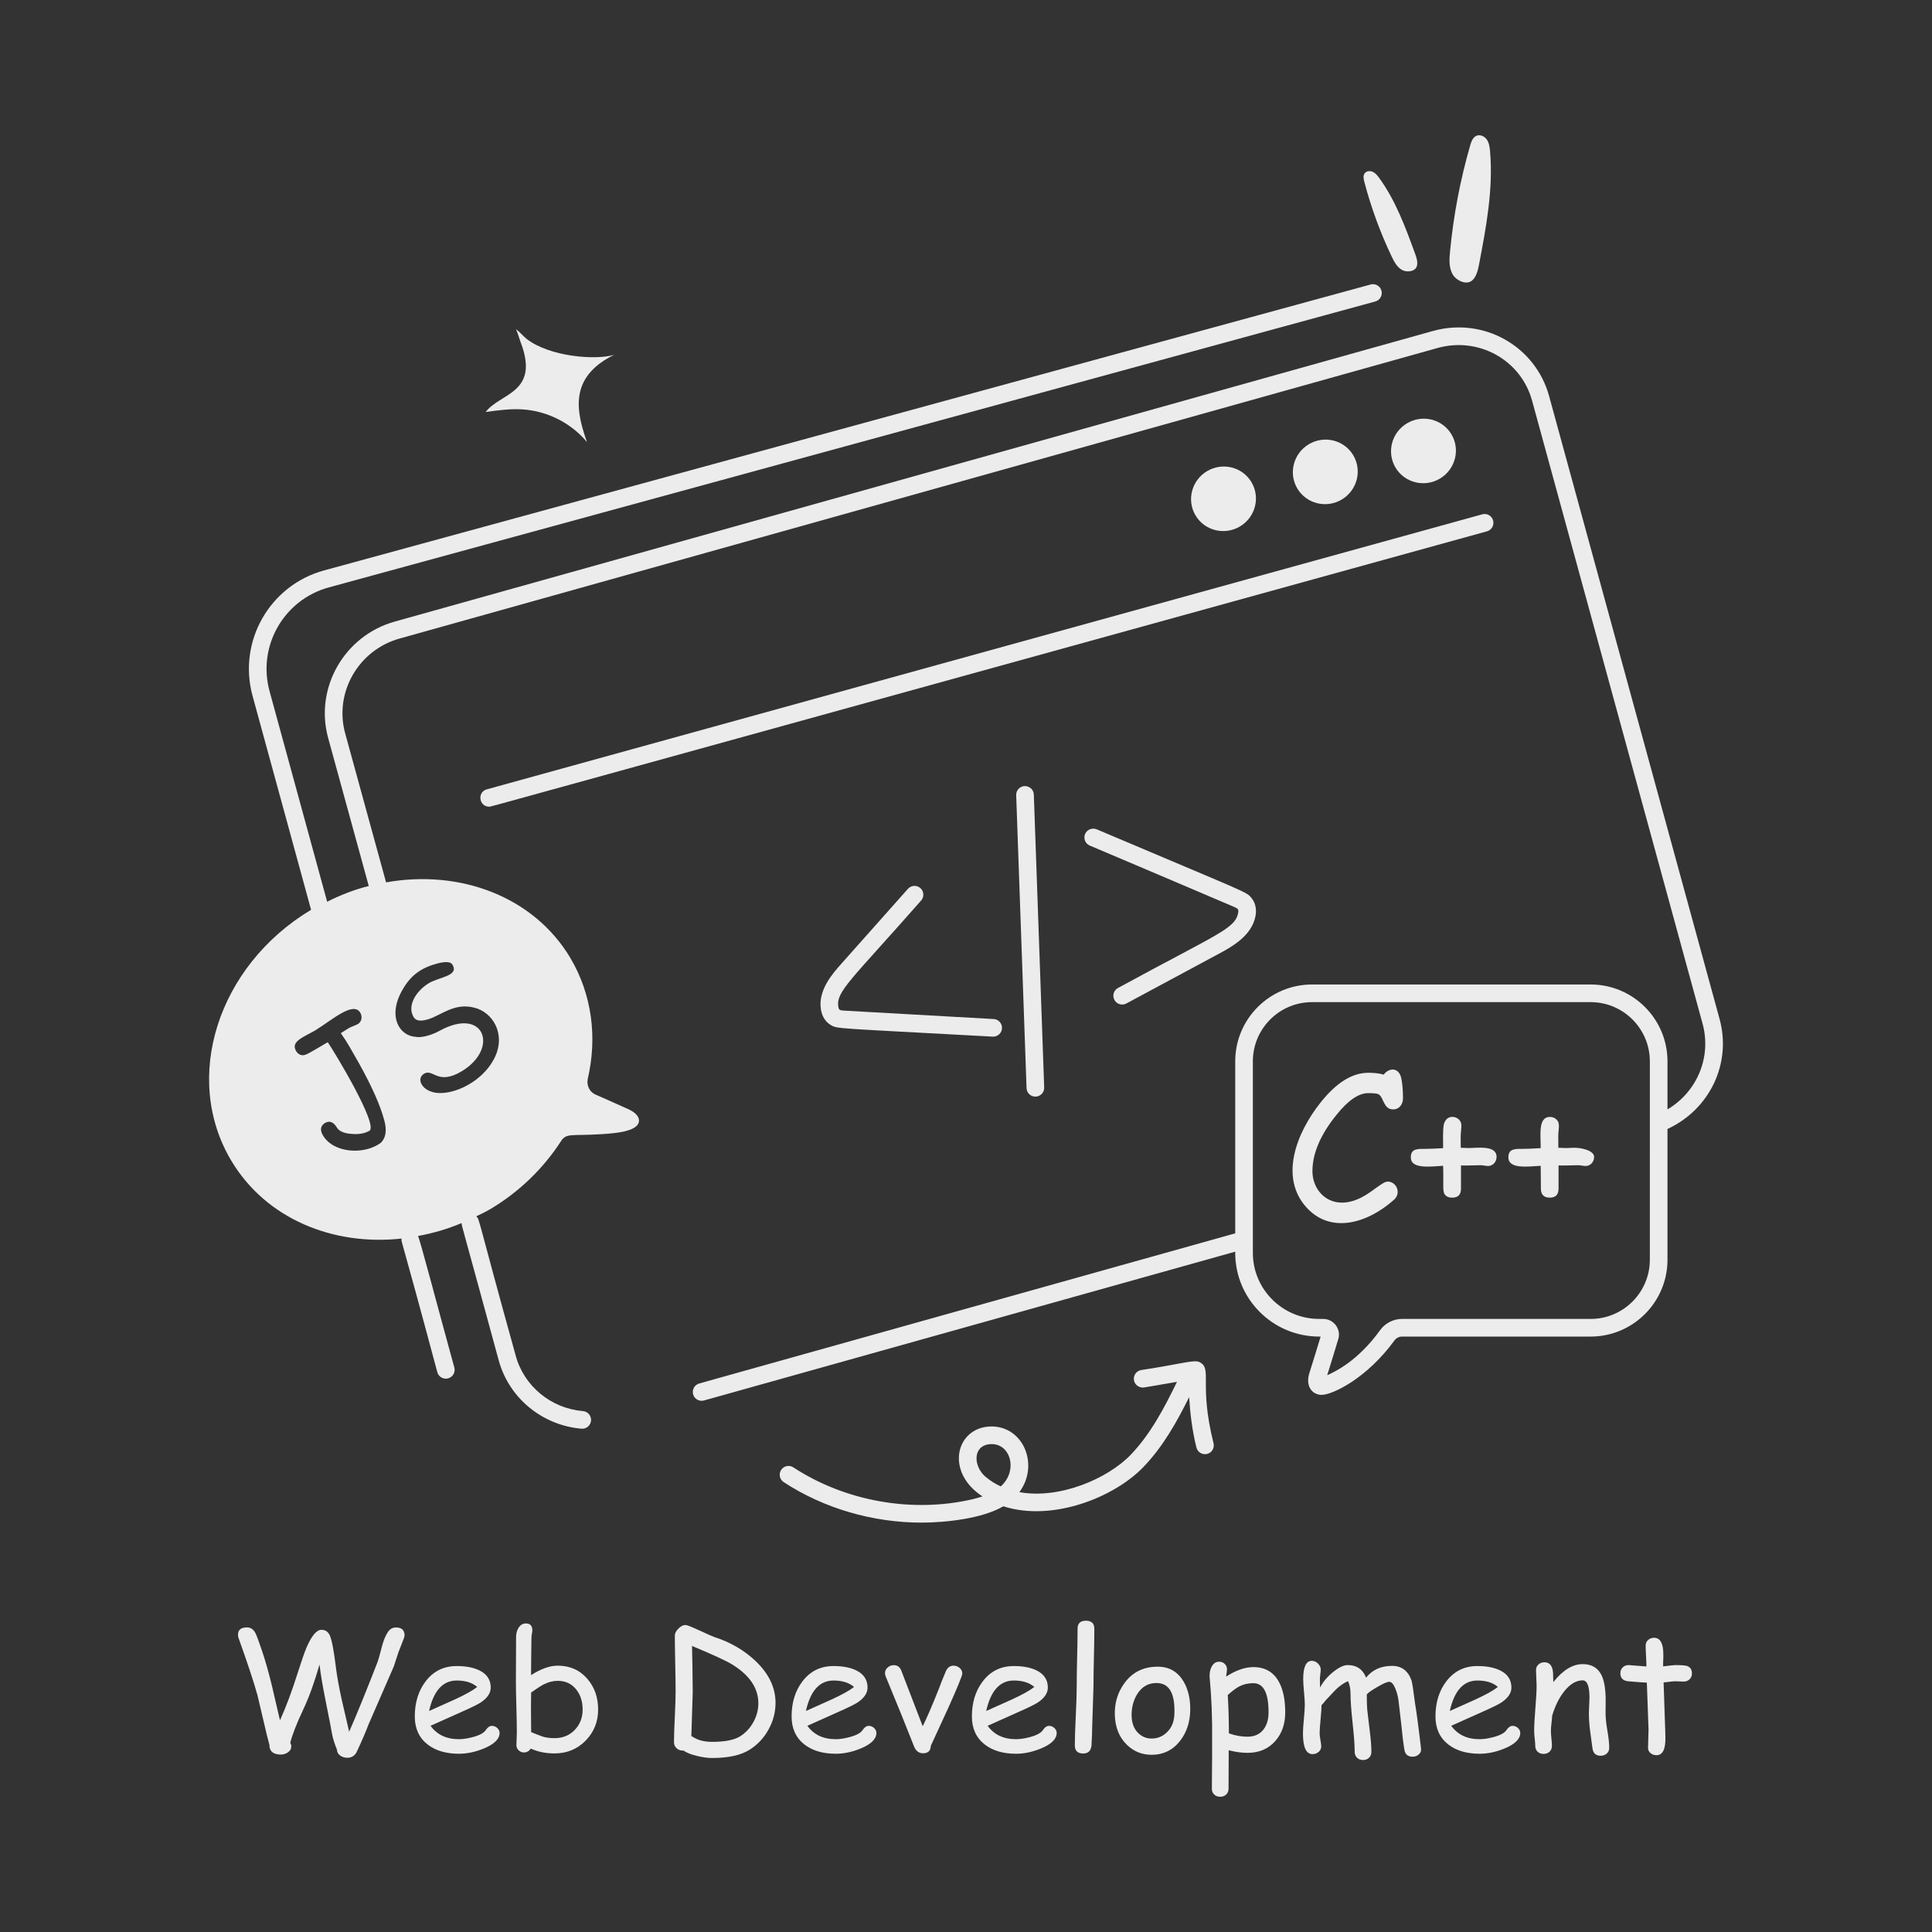 <?xml version="1.0" encoding="utf-8"?>
<!-- Generator: Adobe Illustrator 27.5.0, SVG Export Plug-In . SVG Version: 6.00 Build 0)  -->
<svg version="1.1" id="Layer_1" xmlns="http://www.w3.org/2000/svg"
	xmlns:xlink="http://www.w3.org/1999/xlink" x="0px" y="0px"
	viewBox="0 0 5000 5000" style="enable-background:new 0 0 5000 5000;" xml:space="preserve">
<rect x="0" y="0" width="5000" height="5000" fill="#333333" stroke="none"/>
<g id="Web_Development_2_">
	<path style="fill:#ECECEC;" d="M1589.518,918.244c-48.644,14.628-166.323,4.732-225.477-40.279c-10.263-7.8-18.216-18.691-28.791-25.882
		c5.52,11.143,7.96,22.502,12.384,34.128c50.086,131.686-54.053,130.797-90.632,180.061c31.591-4.353,63.443-8.729,95.212-6.745
		c64.23,4.026,126.02,35.317,166.815,84.489c-16.871-48.206-31.703-102.184-11.292-149.387
		C1522.822,959.749,1555.123,934.751,1589.518,918.244z"/>
	<path style="fill:#ECECEC;" d="M1265.958,2087.637c6.104,0-108.237,30.441,2582.275-712.577c12.124-3.328,19.256-15.927,15.898-28.051
		c-3.328-12.124-15.69-19.434-28.081-15.927l-2576.184,711.745C1234.421,2049.811,1239.501,2087.637,1265.958,2087.637z"/>
	<path style="fill:#ECECEC;" d="M3726.503,1238.636c39.975-23.772,53.328-75.084,29.823-114.613c-23.505-39.536-74.965-52.322-114.939-28.557
		c-39.975,23.772-53.328,75.084-29.823,114.613C3635.069,1249.616,3686.528,1262.401,3726.503,1238.636z"/>
	<path style="fill:#ECECEC;" d="M3472.41,1292.823c39.975-23.772,53.324-75.091,29.819-114.62c-23.505-39.536-74.965-52.322-114.939-28.549
		c-39.975,23.765-53.324,75.076-29.823,114.613C3380.972,1303.802,3432.431,1316.58,3472.41,1292.823z"/>
	<path style="fill:#ECECEC;" d="M3208.975,1362.468c39.975-23.765,53.328-75.084,29.823-114.62c-23.505-39.536-74.965-52.314-114.939-28.549
		c-39.975,23.765-53.328,75.084-29.823,114.62C3117.54,1373.456,3169,1386.233,3208.975,1362.468z"/>
	<path style="fill:#ECECEC;" d="M3821.095,351.362c-9.424,3.997-13.376,14.962-16.202,24.746c-25.971,90.023-43.5,182.379-52.284,275.47
		c-1.879,19.924-3.079,41.253,6.827,58.554c7.581,13.253,28.43,25.57,44.239,19.375c16.202-6.337,21.306-30.54,24.133-45.353
		c18.461-96.731,37.007-194.941,28.416-292.764c-0.914-10.385-2.284-21.187-8.086-29.819
		C3842.338,352.93,3830.779,347.261,3821.095,351.362z"/>
	<path style="fill:#ECECEC;" d="M3552.939,444.817c-6.987-3.284-16.533-2.533-21.172,3.699c-4.517,6.062-2.89,14.471-0.984,21.722
		c17.51,66.696,41.304,131.691,70.975,193.871c6.352,13.313,13.673,27.257,26.573,34.485c9.873,5.534,27.884,5.505,35.655-4.346
		c7.964-10.081,2.054-27.308-1.753-37.739c-24.861-68.115-50.227-137.196-92.813-195.855
		C3564.899,454.423,3559.926,448.108,3552.939,444.817z"/>
	<path style="fill:#ECECEC;" d="M3581.076,2781.271c-12.14-4-27.463-4.873-40.25-4.873c-41.252,0-82.115,25.421-122.699,76.242
		c-64.375,80.694-106.698,194.575-37.445,271.711c61.974,68.929,156.389,43.209,226.814-19.256
		c20.121-17.896,6.066-47.188-16.121-47.188c-13.38,0-38.681,26.139-67.788,41.03c-74.559,38.114-127.011-11.365-127.011-67.952
		c0-45.68,20.545-94.05,61.63-144.982c30.228-38.006,57.767-56.979,82.62-56.979c14.163,0,23.063,0.951,26.647,2.793
		c14.039,8.159,12.495,39.299,38.006,39.299c16.363,0,25.414-13.819,25.414-28.497c0-20.207-1.4-37.219-4.142-51.051
		C3620.473,2759.848,3592.869,2764.064,3581.076,2781.271z"/>
	<path style="fill:#ECECEC;" d="M3799.715,2971.138l-19.256-0.728c0.045-28.335-0.877-27.538,0.672-43.652c1.202-12.339,2.641-21.96-5.932-29.894
		c-10.707-9.786-32.004-10.283-38.344,12.198c-3.505,13.884-1.922,47.191-2.073,62.358c-20.652,1.174-35.321,1.798-43.827,1.798
		c-21.794,0-39.8-1.344-39.8,22.049c0,30.808,49.969,23.751,83.627,21.826c1.783,52.603-2.892,67.492,6.326,76.577
		c3.863,3.863,9.516,5.824,17.075,5.824c15.226,0,22.836-7.726,22.836-23.118v-60.285c10.723,0.538,17.302,0.136,51.274-0.498
		c5.624,0,13.509,2.006,18.754,2.006c13.034,0,22.053-11.204,22.053-23.616C3873.101,2962.896,3822.697,2971.138,3799.715,2971.138z
		"/>
	<path style="fill:#ECECEC;" d="M4067.897,2970.529c-19.213,1.214-18.529,0.213-34.931-0.119l-0.223-29.27c0-20.557,6.433-33.661-5.037-44.276
		c-4.535-4.145-10.021-6.27-16.514-6.27c-31.417,0-23.572,47.566-23.903,80.826c-20.652,1.174-35.32,1.798-43.826,1.798
		c-21.794,0-39.8-1.344-39.8,22.049c0,30.808,49.97,23.751,83.627,21.826c0.058,6.128,0.619,65.41,0.561,59.282
		c0,15.416,7.881,23.118,22.84,23.118c15.225,0,22.836-7.726,22.836-23.118v-60.285c10.723,0.538,17.303,0.136,51.274-0.498
		c5.624,0,13.509,2.006,18.754,2.006c13.034,0,22.052-11.204,22.052-23.616C4125.608,2977.913,4092.421,2968.967,4067.897,2970.529z
		"/>
	<path style="fill:#ECECEC;" d="M1039.492,3205.393c-1.27,10.581-7.909-28.174,92.27,345.732c2.764,10.163,11.975,16.819,22.019,16.819
		c1.961,0,3.982-0.238,6.002-0.772c12.154-3.328,19.315-15.868,16.017-28.052c-46.908-170.281-87.95-328.134-94.057-340.42
		c37.835-6.857,75.708-17.651,112.766-33.341c0.543,8.609,3.055,12.422,96.022,354.743
		c26.358,97.586,112.533,168.843,214.427,177.342c12.251,1.114,23.585-8.139,24.634-20.86c1.07-12.54-8.291-23.594-20.831-24.664
		c-82.817-6.894-152.827-64.661-174.192-143.763c-102.423-369.109-92.634-351.099-102.05-360.33
		c12.395-6.136,24.905-11.753,37.011-19.018c76.811-45.851,138.144-107.191,182.279-175.396
		c14.281-22.083,26.475-13.073,107.184-18.349c27.809-2.039,90.664-5.322,94.581-32.672c1.716-15.467-14.906-26.365-29.233-32.672
		c-27.513-12.607-55.601-24.649-83.69-37.256c-15.474-6.872-22.926-24.07-19.486-40.695
		c24.645-106.04,11.467-217.243-45.283-312.964c-95.316-159.044-285.878-229.307-476.74-195.223l-105.936-386.063
		c-28.735-105.252,34.351-215.14,140.614-244.856l2686.577-752.039c105.489-29.554,215.591,30.122,244.647,136.453l440.829,1610.817
		c24.5,87.572-13.948,177.899-90.454,223.238v-124.463c0-109.591-89.176-198.797-198.797-198.797h-721.075
		c-109.621,0-198.797,89.206-198.797,198.797v445.227l-1387.089,388.53c-12.154,3.387-19.226,15.987-15.839,28.17
		c2.823,10.044,12.005,16.641,21.99,16.641c2.021,0,4.101-0.297,6.151-0.832L3196.75,3239.32v3.179
		c0,119.397,97.407,216.507,217.131,216.507h3.922c-9.212,30.667-18.869,61.749-28.289,91.702
		c-12.864,36.392,6.838,59.193,30.666,59.193c28.808,0,118.24-43.799,188.248-140.376c4.635-6.478,12.243-10.519,19.82-10.519
		h488.374c109.621,0,198.797-89.146,198.797-198.737v-338.504c109.126-50.219,166.945-169.884,134.462-285.997l-440.799-1610.698
		c-35.213-128.808-168.88-205.363-300.988-168.427l-2686.576,752.039c-130.362,36.491-207.682,171.458-172.35,300.899
		l105.182,383.374c-36.439,9.004-72.361,22.896-107.682,40.71l-148.96-544.551c-32.375-117.717,37.706-237.438,153.124-268.866
		L3559.16,780.275c12.183-3.269,19.345-15.868,16.017-27.992c-3.298-12.183-15.987-19.493-28.021-15.987L838.827,1476.212
		c-140.929,38.385-223.93,184.025-185.127,324.969l151.356,553.362c-241.743,145.064-334.518,435.562-206.159,649.878
		C688.367,3153.725,860.817,3224.856,1039.492,3205.393z M4269.776,3260.27c0,84.392-68.702,153.094-153.154,153.094h-488.374
		c-22.376,0-43.682,11.054-56.875,29.537c-39.73,54.795-86.145,93.96-136.632,116.128c9.687-30.845,19.345-61.987,28.2-91.761
		c9.186-26.227-10.381-53.904-38.749-53.904h-10.311c-94.555,0-171.488-76.666-171.488-170.864v-495.833
		c0-84.451,68.702-153.154,153.154-153.154h721.075c84.452,0,153.154,68.702,153.154,153.154V3260.27z M1043.121,2559.044
		c21.235-36.376,48.219-54.461,87.698-65.329c21.785-5.743,35.54-5.171,40.127,2.867c18.173,29.728-35.888,31.787-62.481,48.711
		c-30.864,19.288-56.019,57.242-37.828,87.126c5.728,9.747,18.342,11.463,38.4,5.163c32.483-10.002,67.103-43.176,118.078-29.805
		c47.205,10.885,82.951,67.477,53.31,128.965c-34.437,70.287-122.513,104.021-164.509,88.27
		c-25.527-8.062-38.897-34.909-17.194-47.002c23.395-11.698,34.724,31.721,97.444-6.307c96.119-58.922,57.377-168.14-59.041-103.737
		c-27.8,15.153-53.526,17.491-59.613,15.467C1033.991,2682.172,1000.646,2629.958,1043.121,2559.044z M815.564,2666.814
		c44.251-27.266,98.565-76.442,116.93-45.858c6.842,12.317,1.973,24.633-6.303,29.233c-1.724,1.151-5.731,2.875-11.466,5.163
		c-14.936,5.592-18.347,10.154-32.672,18.334c13.287,21.668,2.764-0.557,47.578,79.103c33.82,60.76,55.026,109.479,64.769,146.17
		c7.455,26.365,4.015,45.851-8.599,58.465c-42.97,32.036-122.12,27.052-149.603-18.342c-8.599-14.33-6.875-25.221,4.587-32.68
		c12.035-6.879,22.357-2.867,30.952,11.463c5.731,9.747,18.914,15.474,38.404,16.626c18.914,1.716,33.82-1.152,45.858-8.016
		c24.113-14.194-89.022-202.028-107.763-229.285c-55.677,32.844-58.833,35.236-68.784,33.237
		c-5.159-1.136-9.743-4.576-13.183-10.311C751.719,2695.499,784.37,2684.606,815.564,2666.814z"/>
	<path style="fill:#ECECEC;" d="M2383.854,2330.591c8.38-9.39,7.518-23.832-1.902-32.212c-9.39-8.321-23.772-7.488-32.212,1.902l-172.082,193.566
		c-22.881,25.734-61.214,68.821-53.131,118.684c2.793,17.71,11.678,31.855,24.931,39.878c17.846,10.767,8.605,7.82,419.642,30.369
		c0.416,0.059,0.832,0.059,1.278,0.059c12.035,0,22.079-9.39,22.762-21.573c0.684-12.599-8.944-23.356-21.544-24.01
		c-127.777-7.013-255.523-14.204-383.389-21.573c-14.111-0.905-17.098-0.629-18.632-10.341
		C2163.211,2565.91,2202.883,2536.318,2383.854,2330.591z"/>
	<path style="fill:#ECECEC;" d="M2893.385,2556.845c-11.114,5.943-15.274,19.791-9.331,30.904c5.961,11.064,19.793,15.261,30.904,9.271l239.388-128.668
		c31.617-16.997,84.57-45.465,94.703-96.754c3.595-18.126,0.059-34.826-9.955-47.248c-13.898-17.119-4.53-10.011-400.951-178.115
		c-11.559-4.695-24.991,0.594-29.923,12.124c-4.933,11.649,0.505,25.021,12.094,29.953
		c123.052,52.062,245.985,104.361,368.829,156.779c13.789,5.885,17.215,6.908,15.155,17.651
		C3196.177,2403.835,3153.296,2415.333,2893.385,2556.845z"/>
	<path style="fill:#ECECEC;" d="M2651.917,2034.328c-12.599,0.476-22.465,11.054-22.019,23.654l26.803,758.101c0.446,12.302,10.579,21.989,22.822,21.989
		c0.267,0,0.535,0,0.802,0c12.599-0.475,22.465-11.054,22.019-23.653l-26.803-758.101
		C2675.065,2043.718,2664.933,2034.506,2651.917,2034.328z"/>
	<path style="fill:#ECECEC;" d="M2053.18,3797.585c-10.549-7.013-24.664-3.982-31.588,6.597c-6.894,10.519-3.922,24.664,6.627,31.558
		c104.717,68.524,231.365,104.777,356.972,104.777c62.474,0,157.369-10.447,211.426-42.255
		c126.231,40.77,286.992-22.406,363.45-102.578c50.643-53.124,85.792-116.232,117.384-179.897
		c2.797,43.927,8.228,87.646,18.892,130.391c2.875,11.564,14.415,19.633,27.665,16.641c12.213-3.091,19.672-15.452,16.611-27.695
		c-38.72-155.036-2.246-192.113-35.866-209.791c-15.014-7.248-41.183,3.55-151.43,20.385c-12.421,2.139-20.771,13.966-18.661,26.387
		c2.14,12.421,14.353,20.444,26.328,18.661l85.031-14.546c-32.616,67.031-67.803,134.203-118.996,187.965
		c-60.174,63.056-185.395,116.306-288.864,97.467c54.474-73.833,6.287-179.171-83.56-169.319
		c-82.761,9.875-106.238,119.064-11.975,180.373c-7.994,2.734-16.641,5.171-26.001,7.37
		C2360.735,3916.209,2187.494,3885.424,2053.18,3797.585z M2560.007,3737.678c53.702-6.509,77.094,66.823,29.953,109.115
		c-13.937-6.418-27.13-14.62-39.224-24.783C2518.893,3795.244,2516.973,3742.658,2560.007,3737.678z"/>
	<g>
		<g>
			<path style="fill:#ECECEC;" d="M898.807,4549.086c-6.775,0-12.718-1.783-17.889-5.408c-5.824-4.161-8.796-9.271-8.796-15.393
				c-6.775-16.819-10.995-30.428-12.778-41.007c-1.783-10.519-7.548-40.413-17.413-89.622c-7.488-37.323-12.481-67.276-14.977-89.86
				c-13.075,45.762-27.101,84.511-42.077,116.247c-17.294,36.788-28.527,65.552-33.697,86.353c1.783,3.15,2.674,6.3,2.674,9.331
				c0,6.24-2.971,11.411-8.855,15.452c-5.289,3.685-11.292,5.587-18.067,5.587c-19.791,0-29.716-8.38-29.716-25.199l-6.835-26.388
				l-24.01-101.924c-9.568-34.411-25.852-83.679-48.912-147.924c-1.01-3.031-1.545-5.824-1.545-8.32
				c0-12.896,7.726-19.315,23.119-19.315c9.568,0,16.938,4.933,22.049,14.739c2.674,4.992,8.023,19.375,16.106,43.087
				c8.617,25.08,17.294,55.33,25.971,90.692l21.395,91.939c15.69-34.411,31.32-76.309,46.891-125.637
				c9.568-30.131,16.819-50.992,21.811-62.64c13.253-30.607,26.09-45.94,38.571-45.94c10.282,0,17.532,4.933,21.811,14.739
				c5.289,11.946,10.638,40.354,16.046,85.283c2.972,22.762,7.964,50.101,14.977,81.956l18.958,81.777
				c19.672-44.692,44.276-105.074,73.813-181.205c1.605-4.16,5.289-17.235,10.995-39.284c4.279-16.225,9.509-28.883,15.63-37.857
				c5.289-7.667,12.243-11.47,20.741-11.47c14.798,0,22.227,6.954,22.227,20.801c0,2.377-2.318,9.331-7.013,20.801l-8.855,22.465
				l-12.064,37.025l-65.434,150.182c-6.062,16.522-16.403,40.532-31.082,72.03C917.29,4544.451,909.386,4549.086,898.807,4549.086z"
				/>
			<path style="fill:#ECECEC;" d="M1187.82,4538.686c-33.162,0-60.025-7.845-80.588-23.535c-22.465-17.294-33.757-41.602-33.757-72.803
				c0-36.015,9.271-66.266,27.814-90.691c20.088-26.625,46.95-39.938,80.588-39.938c24.367,0,44.276,3.922,59.728,11.648
				c18.899,9.568,28.408,24.307,28.408,44.098c0,13.907-8.32,26.506-24.902,37.857c-7.369,4.992-22.881,12.778-46.713,23.297
				l-84.154,37.679c8.261,11.47,18.483,20.147,30.726,25.971c12.302,5.825,26.566,8.737,42.85,8.737
				c10.163,0,22.049-1.783,35.718-5.408c17.294-4.577,28.467-10.579,33.46-17.948c4.992-7.429,10.341-11.173,16.106-11.173
				c5.111,0,9.687,1.843,13.728,5.527c4.041,3.685,6.062,7.963,6.062,12.777c0,15.393-13.134,28.646-39.403,39.759
				C1231.026,4533.991,1209.155,4538.686,1187.82,4538.686z M1181.877,4349.161c-17.889,0-32.806,6.597-44.692,19.671
				c-11.886,13.134-20.801,32.806-26.684,59.193l67.632-30.369c26.566-12.243,45.524-22.822,56.875-31.855
				C1222.349,4354.747,1204.639,4349.161,1181.877,4349.161z"/>
			<path style="fill:#ECECEC;" d="M1434.934,4537.854c-22.465,0-42.85-4.161-61.214-12.48c-4.695,6.656-10.46,9.984-17.176,9.984
				c-5.587,0-10.341-1.843-14.204-5.527c-3.922-3.685-5.884-8.261-5.884-13.847c0-3.566,0.178-8.915,0.594-15.987
				c0.357-7.072,0.535-12.421,0.535-16.046c0-14.679-0.416-36.669-1.189-66.028c-0.832-29.299-1.248-51.348-1.248-66.027
				c0-10.163,0.059-29.3,0.238-57.529c0.119-28.23,0.238-47.485,0.238-57.708c0-8.32,1.783-15.809,5.468-22.465
				c4.873-8.499,11.53-12.718,20.088-12.718c10.995,0,16.522,6.062,16.522,18.126c0,1.902-0.416,4.754-1.129,8.499
				c-0.713,3.744-1.129,6.597-1.129,8.558l-0.654,45.524l-0.416,53.072c12.778-8.201,24.902-14.323,36.431-18.423
				c11.53-4.101,22.406-6.122,32.509-6.122c31.558,0,57.232,11.411,76.904,34.292c18.483,21.514,27.754,47.901,27.754,79.281
				c0,31.617-10.817,58.42-32.39,80.469C1494.008,4526.8,1467.086,4537.854,1434.934,4537.854z M1443.313,4349.993
				c-12.064,0-24.367,3.209-37.026,9.568c-6.121,3.209-16.7,10.043-31.677,20.623l-0.475,35.956l0.238,32.449l0.238,34.113
				c7.013,3.091,16.938,6.954,29.715,11.648c9.093,2.675,19.315,3.982,30.607,3.982c21.336,0,38.808-7.072,52.418-21.217
				c13.669-14.145,20.504-31.795,20.504-52.834c0-20.682-5.468-37.917-16.522-51.824
				C1479.447,4357.481,1463.46,4349.993,1443.313,4349.993z"/>
			<path style="fill:#ECECEC;" d="M1940.988,4527.632c-22.762,14.739-55.39,22.049-98.002,22.049c-10.698,0-23-1.545-36.788-4.754
				c-16.581-3.744-29.062-8.618-37.442-14.561h-2.199c-6.359,0-11.648-2.081-15.868-6.241c-4.279-4.16-6.419-9.211-6.419-15.214
				c0-14.561,0.713-36.372,2.14-65.374c1.367-29.062,2.08-50.873,2.08-65.434c0-16.225-0.357-40.473-1.01-72.684
				c-0.654-32.271-1.01-56.519-1.01-72.744c0-5.646,3.09-11.648,9.271-17.889s12.362-9.331,18.483-9.331
				c3.566,0,15.274,4.636,35.302,13.907c22.584,10.4,35.659,16.165,39.165,17.294c41.72,13.431,77.26,34.113,106.619,61.986
				c34.529,32.865,51.764,69,51.764,108.343c0,23.713-5.884,46.475-17.71,68.227
				C1977.538,4497.025,1961.432,4514.498,1940.988,4527.632z M1894.751,4307.559c-14.977-9.271-49.565-25.199-103.766-47.842
				l1.129,59.907l0.654,59.728l-3.566,113.572c1.07,0.416,2.615,1.308,4.636,2.675c12.956,8.201,29.24,12.302,48.912,12.302
				c33.519,0,57.886-4.873,73.16-14.561c14.263-9.152,25.555-21.455,34.054-36.906c8.439-15.512,12.659-31.618,12.659-48.377
				C1962.621,4368.951,1939.978,4335.432,1894.751,4307.559z"/>
			<path style="fill:#ECECEC;" d="M2163.022,4538.686c-33.162,0-60.025-7.845-80.588-23.535c-22.465-17.294-33.757-41.602-33.757-72.803
				c0-36.015,9.271-66.266,27.814-90.691c20.088-26.625,46.95-39.938,80.588-39.938c24.367,0,44.276,3.922,59.728,11.648
				c18.899,9.568,28.408,24.307,28.408,44.098c0,13.907-8.32,26.506-24.902,37.857c-7.37,4.992-22.881,12.778-46.713,23.297
				l-84.154,37.679c8.261,11.47,18.483,20.147,30.726,25.971c12.302,5.825,26.566,8.737,42.85,8.737
				c10.163,0,22.049-1.783,35.718-5.408c17.294-4.577,28.468-10.579,33.46-17.948c4.992-7.429,10.341-11.173,16.106-11.173
				c5.111,0,9.687,1.843,13.729,5.527s6.062,7.963,6.062,12.777c0,15.393-13.134,28.646-39.403,39.759
				C2206.229,4533.991,2184.358,4538.686,2163.022,4538.686z M2157.079,4349.161c-17.889,0-32.806,6.597-44.692,19.671
				c-11.886,13.134-20.801,32.806-26.685,59.193l67.632-30.369c26.566-12.243,45.524-22.822,56.875-31.855
				C2197.552,4354.747,2179.841,4349.161,2157.079,4349.161z"/>
			<path style="fill:#ECECEC;" d="M2408.888,4518.301c-0.416,12.778-7.132,19.137-20.028,19.137c-10.757,0-18.542-5.943-23.356-17.889l-33.697-84.451
				l-39.224-95.505c-1.486-3.566-2.199-6.775-2.199-9.568c0-5.646,2.258-10.52,6.834-14.561c4.517-3.981,9.806-6.002,15.868-6.002
				c8.796,0,15.095,4.22,18.899,12.659l55.984,145.427c10.995-22.227,24.902-54.379,41.602-96.516
				c3.982-11.114,10.222-26.804,18.78-47.01c4.517-8.915,10.995-13.313,19.375-13.313c6.002,0,11.292,2.021,15.868,6.003
				c4.517,4.041,6.835,8.795,6.835,14.382c0,5.23-12.124,34.946-36.372,89.028L2408.888,4518.301z"/>
			<path style="fill:#ECECEC;" d="M2629.615,4538.686c-33.163,0-60.025-7.845-80.588-23.535c-22.465-17.294-33.757-41.602-33.757-72.803
				c0-36.015,9.271-66.266,27.814-90.691c20.088-26.625,46.95-39.938,80.588-39.938c24.367,0,44.276,3.922,59.728,11.648
				c18.899,9.568,28.408,24.307,28.408,44.098c0,13.907-8.32,26.506-24.902,37.857c-7.369,4.992-22.881,12.778-46.713,23.297
				l-84.154,37.679c8.261,11.47,18.483,20.147,30.726,25.971c12.302,5.825,26.566,8.737,42.85,8.737
				c10.163,0,22.049-1.783,35.718-5.408c17.294-4.577,28.467-10.579,33.459-17.948c4.992-7.429,10.341-11.173,16.106-11.173
				c5.111,0,9.687,1.843,13.729,5.527s6.062,7.963,6.062,12.777c0,15.393-13.134,28.646-39.403,39.759
				C2672.821,4533.991,2650.95,4538.686,2629.615,4538.686z M2623.672,4349.161c-17.889,0-32.806,6.597-44.692,19.671
				c-11.886,13.134-20.801,32.806-26.685,59.193l67.633-30.369c26.566-12.243,45.524-22.822,56.875-31.855
				C2664.144,4354.747,2646.434,4349.161,2623.672,4349.161z"/>
			<path style="fill:#ECECEC;" d="M2829.897,4365.623l-3.328,103.35c0,10.995-0.594,27.041-1.783,48.258c-1.426,13.907-8.617,20.801-21.573,20.801
				c-14.382,0-21.573-7.013-21.573-21.217c0-16.76,0.832-41.958,2.437-75.596c1.605-33.638,2.437-58.837,2.437-75.596
				c0-21.93,0.356-47.01,1.07-75.18c0.713-28.23,1.129-53.31,1.129-75.24c0-13.848,7.191-20.801,21.573-20.801
				c14.501,0,21.811,6.953,21.811,20.801c0,21.93-0.356,47.01-1.129,75.24C2830.254,4318.613,2829.897,4343.693,2829.897,4365.623z"
				/>
			<path style="fill:#ECECEC;" d="M2980.079,4541.36c-24.664,0-45.881-8.558-63.651-25.793c-19.85-19.137-30.25-44.871-31.261-77.142
				c-0.891-31.379,7.488-58.956,25.08-82.787c20.563-28.17,49.209-42.255,85.937-42.255c29.359,0,51.586,12.718,66.741,38.095
				c12.064,20.503,17.829,45.167,17.413,74.051c-0.476,30.785-8.974,57.054-25.555,78.805
				C3035.944,4529.058,3011.102,4541.36,2980.079,4541.36z M2993.332,4355.639c-21.633-0.179-38.452,9.568-50.457,29.121
				c-9.568,15.63-14.323,33.519-14.323,53.666c0,20.088,5.765,35.777,17.413,47.01c9.687,9.271,21.038,13.907,34.113,13.907
				c15.274,0,28.408-5.229,39.462-15.809c12.48-11.648,19.077-27.397,19.791-47.188
				C3041.412,4382.68,3026.079,4355.757,2993.332,4355.639z"/>
			<path style="fill:#ECECEC;" d="M3228.382,4536.368c-14.739,0-30.845-2.199-48.496-6.656l-0.416,99.487c0,6.062-2.021,11.054-6.062,14.977
				c-4.041,3.863-9.212,5.824-15.571,5.824c-6.3,0-11.47-1.961-15.511-5.824c-4.042-3.922-6.062-8.915-6.062-14.977l0.654-83.204
				v-83.025c-0.416-30.369-1.545-58.064-3.269-83.025l-3.328-42.196c0-9.865,1.902-18.186,5.705-24.961
				c4.457-8.201,10.816-12.302,19.196-12.302c5.705,0,10.519,1.902,14.442,5.765c3.863,3.803,5.824,8.439,5.824,14.025
				c0,1.248-0.238,3.507-0.654,6.835c-0.772,4.338-1.248,8.261-1.545,11.886c12.599-8.201,24.783-14.323,36.55-18.423
				s23-6.122,33.698-6.122c30.131,0,52.18,12.6,66.087,37.857c11.054,19.969,16.522,46.356,16.522,79.222
				c0,29.953-8.499,54.677-25.555,74.051C3282.523,4526.146,3258.454,4536.368,3228.382,4536.368z M3243.537,4356.055
				c-13.491,0-25.674,2.853-36.55,8.499c-7.785,4.041-17.651,11.411-29.537,22.049c1.902,31.499,2.912,64.542,2.912,99.25
				c15.987,5.824,31.974,8.736,48.02,8.736c18.305,0,32.33-6.478,42.077-19.375c8.32-11.232,12.54-25.793,12.54-43.682
				c0-25.199-3.269-44.098-9.806-56.638C3266.655,4362.295,3256.79,4356.055,3243.537,4356.055z"/>
			<path style="fill:#ECECEC;" d="M3655.75,4546.353c-12.064,0-19.137-6.002-21.157-18.067c-2.675-15.273-5.29-36.788-7.964-64.482l-7.488-64.482
				c-1.426-9.568-3.922-18.958-7.488-28.111c-4.992-12.48-10.4-18.721-16.284-18.721c-5.408,0-15.571,4.398-30.369,13.134
				c-14.145,8.023-23.356,14.501-27.754,19.315c-0.178,13.075,0.178,26.09,1.07,39.105l6.597,55.568
				c2.793,21.871,4.22,39.997,4.22,54.261c0,6.121-2.021,11.173-6.062,15.095c-4.042,3.982-9.212,5.943-15.571,5.943
				c-6.3,0-11.47-1.961-15.511-5.943c-4.041-3.922-6.062-8.974-6.062-15.095c0-16.76-1.783-41.542-5.408-74.348
				c-3.566-32.806-5.349-57.589-5.349-74.348c0-14.739-2.259-26.15-6.656-34.351c-10.282,4.457-20.682,11.648-31.261,21.633
				l-25.971,27.457c-2.377,3.328-6.121,7.726-11.232,13.134c0,8.32-0.832,20.563-2.437,36.788
				c-1.605,16.225-2.437,28.23-2.437,36.015c0,4.16,0.713,9.984,2.08,17.473c1.426,7.488,2.08,12.896,2.08,16.225
				c0,5.646-2.199,10.46-6.716,14.323c-4.458,3.922-9.687,5.824-15.749,5.824c-16.581,0-24.842-17.83-24.842-53.429
				c0-8.32,0.773-20.741,2.377-37.263c1.604-16.462,2.437-28.883,2.437-37.204c0-7.37-0.713-18.364-2.08-33.103
				c-1.426-14.68-2.08-25.793-2.08-33.281c0-31.439,7.488-47.188,22.465-47.188c5.705,0,10.935,2.318,15.749,7.072
				c4.754,4.695,7.132,9.806,7.132,15.393c0,2.615-0.357,6.716-1.07,12.243c-0.773,5.586-1.129,9.806-1.129,12.718l0.475,21.811
				c7.607-14.798,18.84-28.23,33.697-40.235c14.798-12.005,27.457-18.008,37.858-18.008c23.059,0,38.927,10.816,47.604,32.45
				c8.083-10.104,17.711-17.71,28.824-22.762c11.173-5.052,23.951-7.607,38.333-7.607c24.545,0,41.304,12.48,50.279,37.441
				c1.723,4.992,4.754,24.485,9.033,58.48c4.101,23.832,9.39,63.591,15.809,119.159c0.476,5.586-1.545,10.281-5.943,14.145
				C3667.398,4544.451,3662.049,4546.353,3655.75,4546.353z"/>
			<path style="fill:#ECECEC;" d="M3829.347,4538.686c-33.162,0-60.025-7.845-80.588-23.535c-22.465-17.294-33.757-41.602-33.757-72.803
				c0-36.015,9.271-66.266,27.814-90.691c20.088-26.625,46.95-39.938,80.588-39.938c24.367,0,44.276,3.922,59.728,11.648
				c18.899,9.568,28.408,24.307,28.408,44.098c0,13.907-8.32,26.506-24.901,37.857c-7.37,4.992-22.881,12.778-46.713,23.297
				l-84.154,37.679c8.261,11.47,18.483,20.147,30.726,25.971c12.302,5.825,26.565,8.737,42.85,8.737
				c10.163,0,22.049-1.783,35.718-5.408c17.294-4.577,28.468-10.579,33.46-17.948c4.992-7.429,10.341-11.173,16.106-11.173
				c5.111,0,9.687,1.843,13.729,5.527s6.062,7.963,6.062,12.777c0,15.393-13.134,28.646-39.403,39.759
				C3872.554,4533.991,3850.683,4538.686,3829.347,4538.686z M3823.404,4349.161c-17.889,0-32.806,6.597-44.692,19.671
				c-11.886,13.134-20.801,32.806-26.685,59.193l67.632-30.369c26.566-12.243,45.524-22.822,56.875-31.855
				C3863.877,4354.747,3846.167,4349.161,3823.404,4349.161z"/>
			<path style="fill:#ECECEC;" d="M4142.608,4543.856c-12.599,0-19.731-6.478-21.335-19.553l-6.181-45.524c-2.08-16.225-3.09-31.439-3.09-45.583
				c0-3.863,0.238-10.46,0.773-19.731c0.535-9.331,0.772-15.868,0.772-19.791c0-29.953-5.884-44.93-17.651-44.93
				c-16.403,0-32.152,9.212-47.129,27.695c-13.491,16.759-24.07,37.976-31.736,63.65c-0.297,5.408-0.951,12.184-1.961,20.385
				c-0.891,6.894-1.307,13.669-1.307,20.147c0,4.16,0.416,10.4,1.307,18.721c0.892,8.321,1.308,14.561,1.308,18.721
				c0,6.24-2.021,11.351-6.062,15.214c-4.041,3.863-9.212,5.824-15.511,5.824c-6.478,0-11.648-1.961-15.63-5.824
				c-3.982-3.863-5.943-8.974-5.943-15.214c0-4.16-0.475-10.4-1.426-18.721c-0.951-8.32-1.426-14.561-1.426-18.721
				c0-14.263,1.07-34.054,3.15-59.372c2.14-25.317,3.209-45.108,3.209-59.371c0-4.458-0.238-11.054-0.772-19.791
				s-0.773-15.333-0.773-19.731c0-6.002,2.08-10.875,6.3-14.679c4.16-3.804,9.331-5.706,15.511-5.706
				c13.491,0,20.92,8.974,22.287,27.041l0.654,24.308c24.664-31.023,49.981-46.594,75.953-46.594
				c23.534,0,39.878,9.806,49.15,29.359c6.299,13.015,9.747,32.271,10.341,57.826v20.979l-0.178,19.375
				c0,11.47,1.545,26.387,4.695,44.633c3.15,18.186,4.754,32.984,4.754,44.395c0,6.122-2.08,11.054-6.299,14.858
				C4154.197,4541.955,4148.908,4543.856,4142.608,4543.856z"/>
			<path style="fill:#ECECEC;" d="M4357.154,4351.895c-3.09,0-6.716-0.179-10.876-0.416c-4.22-0.297-7.845-0.416-10.935-0.416
				c-3.388,0-13.372,1.01-29.954,3.09l4.161,122.962l0.237,9.152l0.238,10.579c0.594,30.37-7.132,45.584-23.119,45.584
				c-5.884,0-10.995-1.783-15.333-5.409c-4.338-3.625-6.478-8.142-6.478-13.55c0-5.23,0.178-13.134,0.654-23.713
				c0.416-10.519,0.654-18.423,0.654-23.713l-4.398-121.477c-10.757-0.416-27.041-1.605-48.912-3.506
				c-13.075-1.664-19.612-8.558-19.612-20.623c0-6.062,1.961-11.173,5.943-15.155c3.982-4.041,9.034-6.062,15.214-6.062
				l46.237,3.566c0-7.072-0.297-16.521-0.951-28.408c-0.713-11.827-1.01-20.444-1.01-25.674c0-5.824,2.139-10.638,6.359-14.441
				c4.279-3.863,9.509-5.765,15.63-5.765c13.253,0,20.979,10.222,23.178,30.607c0.416,5.111,0.654,11.292,0.654,18.483
				l-0.476,12.064l-0.178,12.896c18.186-2.199,28.646-3.328,31.261-3.328c15.273,0,25.258,0.713,29.953,2.081
				c8.974,2.793,13.431,9.331,13.431,19.553c0,6.121-2.021,11.173-6.062,15.095
				C4368.624,4349.933,4363.454,4351.895,4357.154,4351.895z"/>
		</g>
	</g>
</g>
</svg>